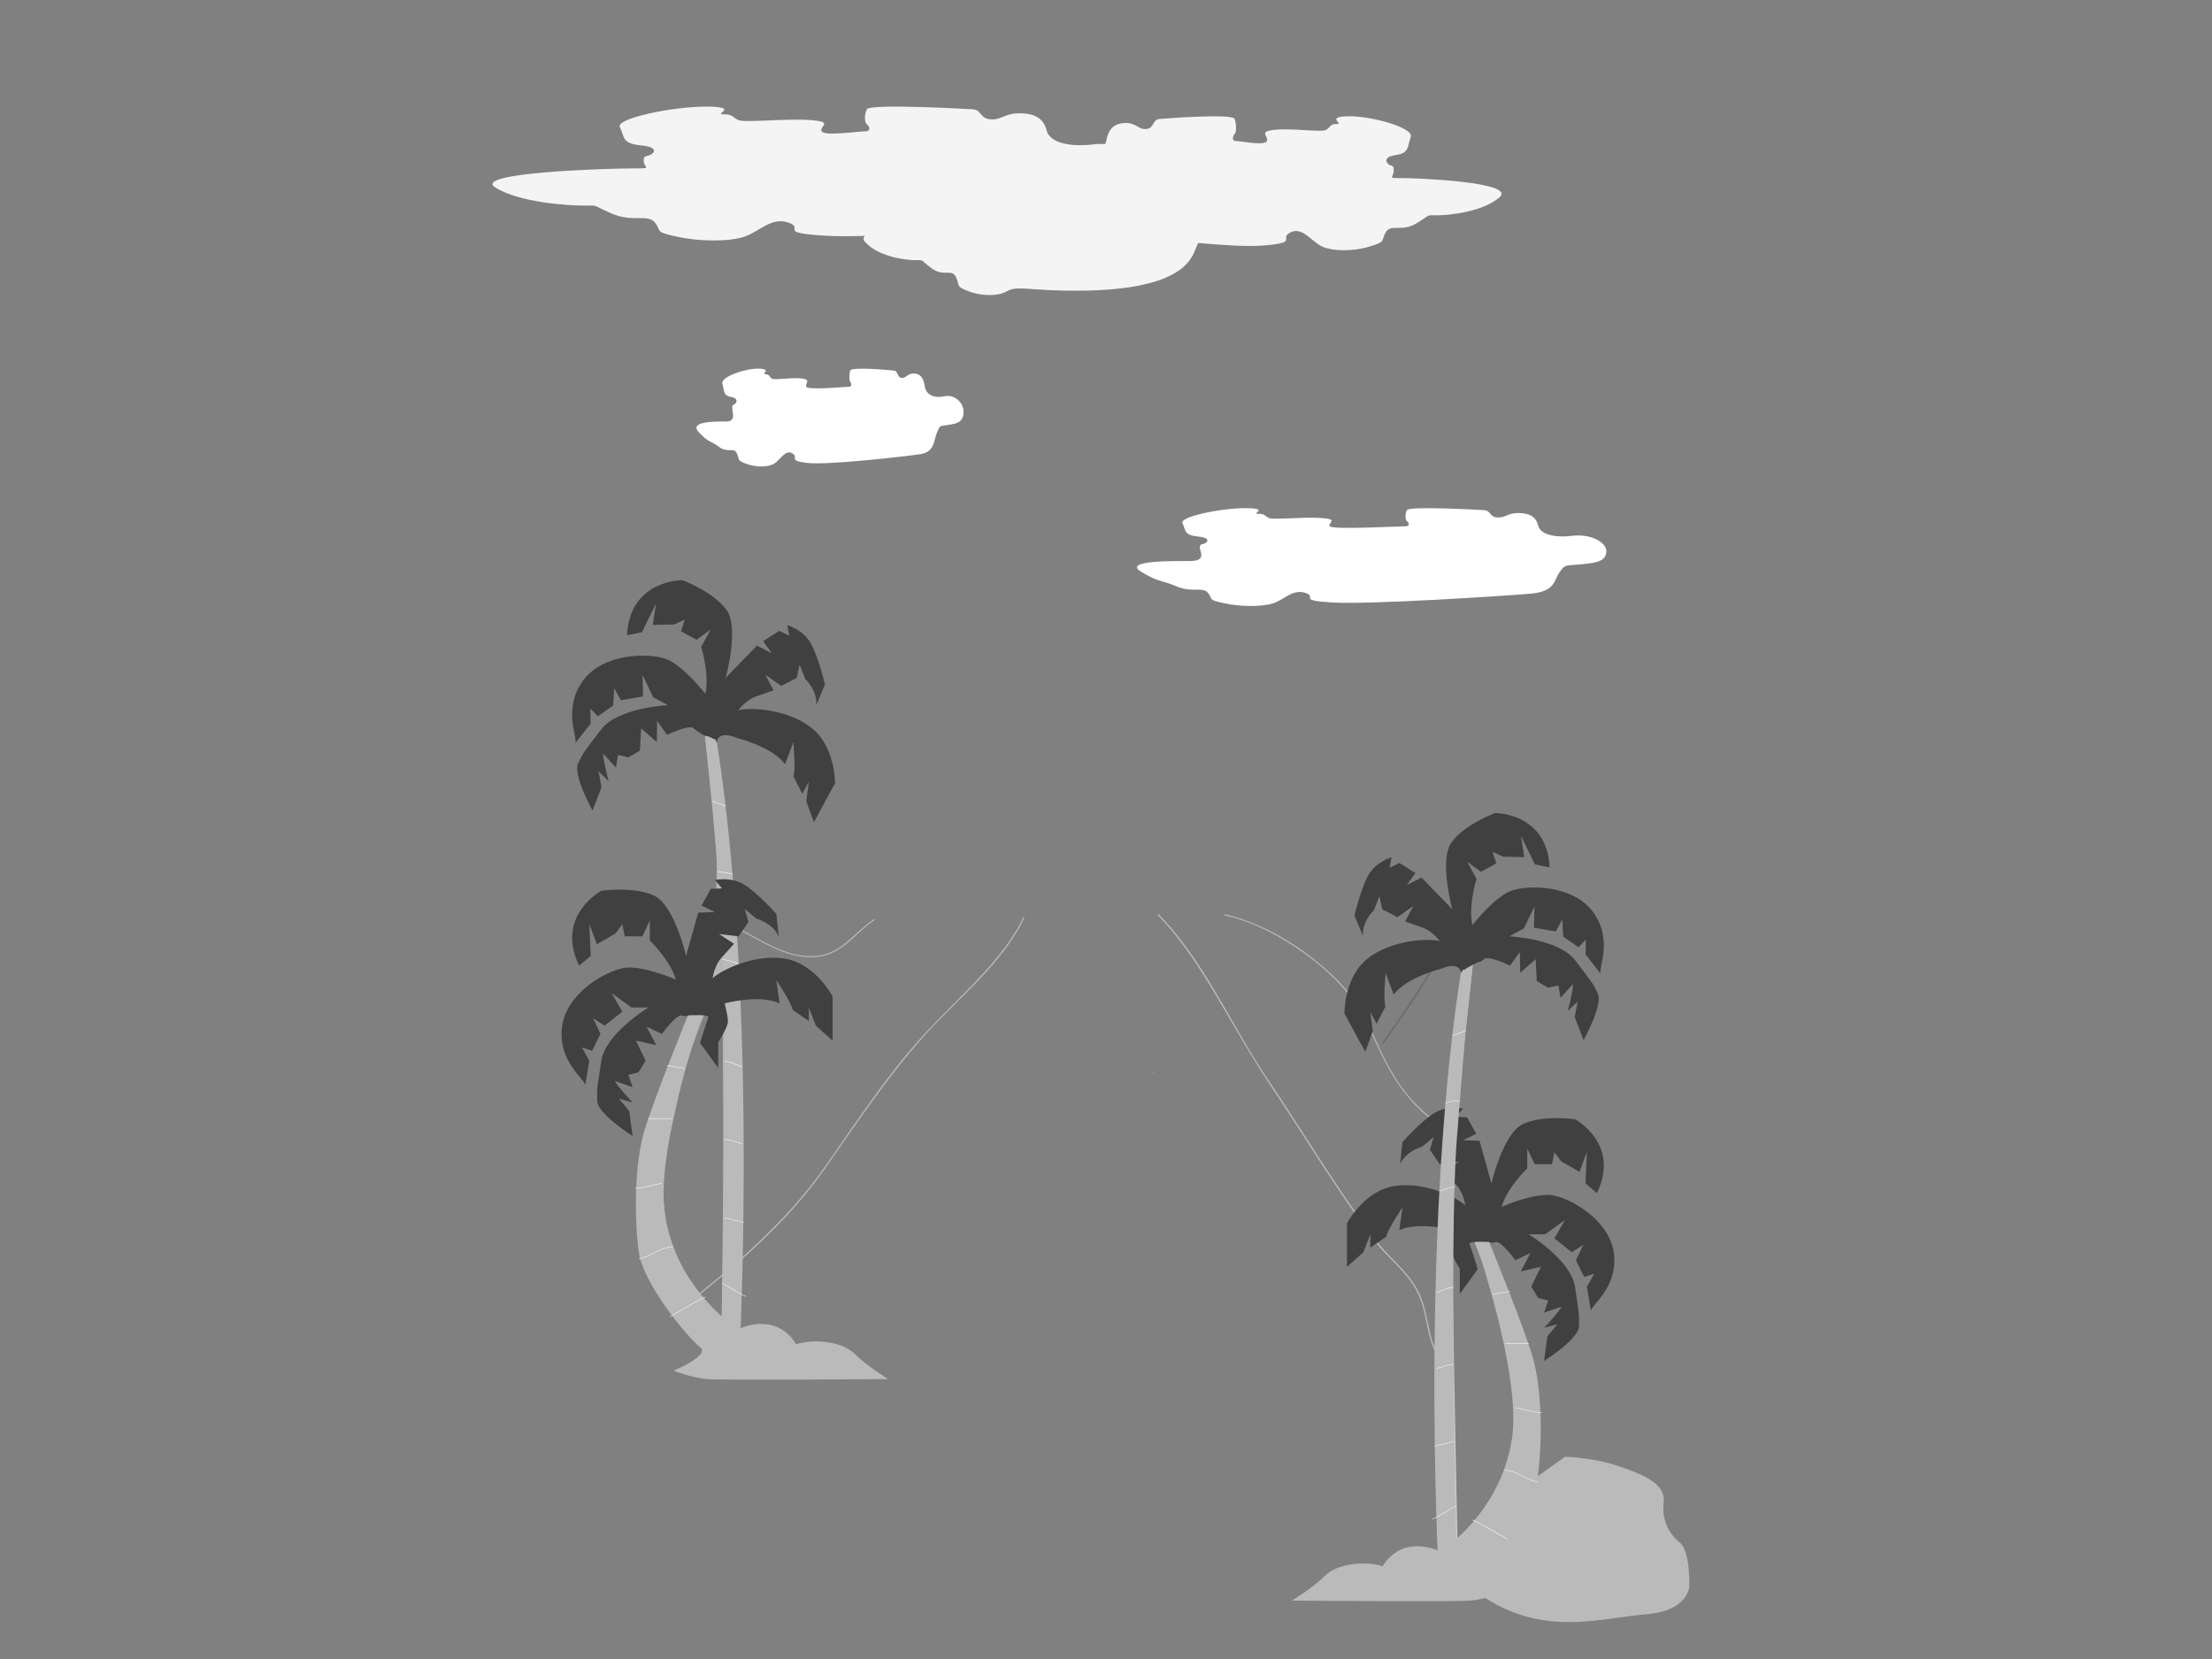 <?xml version="1.0" encoding="utf-8"?>
<!-- Generator: Adobe Illustrator 16.0.0, SVG Export Plug-In . SVG Version: 6.00 Build 0)  -->
<!DOCTYPE svg PUBLIC "-//W3C//DTD SVG 1.1//EN" "http://www.w3.org/Graphics/SVG/1.1/DTD/svg11.dtd">
<svg version="1.1" xmlns="http://www.w3.org/2000/svg" xmlns:xlink="http://www.w3.org/1999/xlink" x="0px" y="0px" width="1024px"
	 height="768px" viewBox="0 0 1024 768" enable-background="new 0 0 1024 768" xml:space="preserve">
<rect x="0" y="0" width="1024" height="768" fill="#808080" stroke="none"/>
<g id="Layer_5">
	<g>
		<g>
			<path fill="none" stroke="#000000" stroke-miterlimit="10" d="M354.902,369.935"/>
		</g>
	</g>
	<path fill="#FFFFFF" d="M413.867,171.56c0,0-19.697-2.034-20.292,0c-0.57,2.034-0.397,4.763,0,5.085
		c0.397,0.347,1.017,2.381-0.372,2.381c-1.364,0-19.374,1.687-19.969,0c-0.57-1.687,2.505-3.2-2.133-3.82
		c-4.639-0.595-12.75,0.943-13.916,0c-1.166-0.942-0.968-1.959-2.902-1.959c-1.935,0,3.274-2.481-3.101-2.605
		s-17.762,3.969-16.794,7.021c0.967,3.051,0.198,5.433,4.068,6.102c3.87,0.67,2.307,3.051,1.538,3.398
		c-0.769,0.348-1.166,0.348-0.967,2.381c0.198,2.034,1.488,5.582-2.778,5.582c-4.242,0-17.513-0.297-12.875,4.812
		c4.639,5.085,5.408,3.87,9.451,6.921c4.068,3.051,6.946,0,8.31,3.051c1.364,3.051-0.198,3.051,4.242,4.763
		c4.44,1.687,10.046,1.687,12.949,0c2.903-1.687,5.209-6.797,8.508-4.763c3.274,2.034-2.505,3.398,7.145,4.416
		c9.649,1.017,45.246-3.051,51.993-4.068c6.748-1.017,6.177-6.102,7.715-9.848c1.538-3.721,1.166-3.051,5.408-3.721
		c4.241-0.67,6.772-1.364,6.945-5.78c0.198-4.416-4.043-8.484-8.88-7.467c-4.838,1.017-8.51-0.67-9.08-4.763
		c-0.57-4.068-2.331-5.78-5.233-5.78c-2.901,0-3.448,2.381-5.581,2.034C415.206,174.611,415.776,171.733,413.867,171.56z"/>
	<g>
		<path fill="#FFFFFF" d="M686.934,236.155c0,0-34.604-2.034-35.621,0c-1.018,2.034-0.671,4.763,0,5.085
			c0.67,0.347,1.762,2.381-0.646,2.381s-34.06,1.687-35.076,0c-1.018-1.687,4.415-3.2-3.721-3.82c-8.137-0.596-22.4,0.942-24.436,0
			c-2.033-0.943-1.687-1.96-5.085-1.96c-3.397,0,5.779-2.48-5.433-2.604c-11.188-0.124-31.231,3.969-29.521,7.02
			c1.688,3.051,0.349,5.433,7.119,6.103c6.797,0.669,4.068,3.051,2.704,3.398c-1.364,0.347-2.034,0.347-1.687,2.381
			c0.347,2.034,2.604,5.581-4.862,5.581s-30.76-0.297-22.623,4.812c8.136,5.085,9.501,3.87,16.62,6.921
			c7.119,3.051,12.204,0,14.586,3.051c2.381,3.051-0.348,3.051,7.467,4.763c7.813,1.687,17.638,1.687,22.747,0
			c5.085-1.687,9.153-6.797,14.935-4.763c5.778,2.034-4.416,3.398,12.552,4.416c16.967,1.017,79.504-3.051,91.386-4.068
			s10.865-6.102,13.569-9.848c2.703-3.721,2.034-3.051,9.501-3.721c7.466-0.67,11.882-1.364,12.204-5.78
			c0.348-4.416-7.119-8.484-15.604-7.467c-8.483,1.017-14.934-0.67-15.951-4.763c-1.017-4.068-4.093-5.78-9.203-5.78
			c-5.085,0-6.076,2.381-9.822,2.034C689.314,239.206,690.332,236.329,686.934,236.155z"/>
	</g>
	<path opacity="0.3" fill="#383939" enable-background="new    " d="M672.546,420.763c-4.217,23.642-19.25,42.47-32.472,61.769
		c-0.248,0.372,0.298,0.794,0.546,0.422c13.296-19.398,28.378-38.326,32.62-62.09C673.314,420.416,672.62,420.316,672.546,420.763z"
		/>
	<path opacity="0.3" fill="#383939" enable-background="new    " d="M634.518,447.231c-1.562,4.515-4.217,8.532-6.673,12.602
		c-0.174,0.272,0.225,0.57,0.397,0.297c2.479-4.117,5.159-8.136,6.723-12.7C635.062,447.132,634.617,446.934,634.518,447.231z"/>
	<path fill="#BABABA" d="M672.05,523.758c-10.419-5.779-18.977-13.792-25.451-23.812c-3.126-4.837-5.755-9.974-8.211-15.183
		c-2.479-5.233-4.563-10.74-7.467-15.775c-5.879-10.271-14.686-18.805-23.987-25.974c-9.698-7.467-20.613-13.718-32.248-17.637
		c-2.506-0.844-5.061-1.562-7.664-2.108c-0.323-0.074-0.372,0.422-0.075,0.496c11.883,2.556,23.045,8.235,33.092,14.934
		c10.344,6.896,19.969,15.354,27.213,25.501c3.373,4.738,5.68,9.896,8.086,15.157c2.406,5.309,4.912,10.615,7.765,15.701
		c5.434,9.699,12.453,18.232,21.558,24.683c2.307,1.638,4.713,3.101,7.194,4.466C672.124,524.378,672.322,523.907,672.05,523.758z"
		/>
	<path fill="#BABABA" d="M672.174,634.89c-2.754-2.604-5.16-5.507-6.921-8.78c-1.464-2.729-2.406-5.682-3.126-8.657
		c-1.637-6.697-2.406-13.47-5.581-19.746c-2.853-5.655-7.343-10.244-11.783-14.809c-2.63-2.681-5.185-5.384-7.44-8.335
		c-2.63-3.425-5.186-6.896-7.69-10.395c-10.194-14.239-19.547-29.023-29.022-43.709c-4.663-7.243-9.353-14.438-14.188-21.581
		c-4.466-6.574-8.459-13.396-12.453-20.242c-11.112-19.149-21.755-39.119-37.532-55.343c-0.247-0.271-0.743,0.074-0.471,0.348
		c11.113,11.437,19.621,24.831,27.609,38.302c8.012,13.493,15.578,27.162,24.358,40.26c9.699,14.463,18.878,29.223,28.479,43.733
		c4.812,7.269,9.724,14.462,14.859,21.531c2.479,3.423,4.91,7.045,7.738,10.221c2.308,2.604,4.787,5.061,7.22,7.565
		c3.299,3.398,6.425,6.896,8.806,10.939c2.754,4.688,4.067,9.799,5.136,15.008c0.867,4.242,1.661,8.509,3.299,12.552
		c1.812,4.44,4.787,8.261,8.335,11.634C672.074,635.584,672.422,635.138,672.174,634.89z"/>
	<path fill="#BABABA" d="M533.805,496.174c-0.321,0-0.248,0.496,0.051,0.496C534.177,496.67,534.127,496.174,533.805,496.174z"/>
</g>
<g id="Layer_4">
	<path fill="#F4F4F4" d="M649.427,82.456c-7.293,0-4.64,0-4.315-2.778c0.321-2.778-0.323-2.778-1.662-3.25
		c-1.314-0.471-3.969-3.721,2.654-4.639c6.622-0.918,5.309-4.192,6.971-8.359c1.662-4.192-17.91-9.749-28.825-9.6
		c-10.939,0.149-1.984,3.572-5.309,3.572c-3.325,0-2.978,1.389-4.962,2.679c-1.983,1.29-15.9-0.818-23.862,0
		c-7.963,0.819-2.654,2.902-3.646,5.209c-0.991,2.332-11.933,0-14.289,0c-2.355,0-1.29-2.778-0.62-3.25
		c0.671-0.471,0.992-4.192,0-6.97c-0.991-2.778-34.803,0-34.803,0c-3.3,0.248-2.332,4.192-5.979,4.639
		c-3.646,0.471-4.614-2.778-9.575-2.778s-7.987,2.332-8.979,7.888c-0.124,0.67-0.322,1.265-0.57,1.836
		c-1.711-0.099-3.497-0.05-5.31,0.174c-11.607,1.389-20.438-0.918-21.854-6.5c-1.391-5.582-5.606-7.888-12.603-7.888
		c-6.971,0-8.335,3.25-13.444,2.778c-5.11-0.472-3.722-4.391-8.359-4.639c0,0-47.404-2.778-48.794,0c-1.39,2.778-0.918,6.499,0,6.97
		c0.918,0.471,2.431,3.25-0.868,3.25s-18.629,2.332-20.043,0c-1.389-2.332,6.053-4.391-5.11-5.209
		c-11.163-0.819-30.686,1.29-33.464,0c-2.778-1.29-2.332-2.679-6.971-2.679s7.889-3.398-7.441-3.572
		c-15.331-0.149-42.766,5.433-40.435,9.6c2.332,4.192,0.472,7.442,9.749,8.36c9.302,0.917,5.582,4.192,3.721,4.639
		c-1.861,0.471-2.778,0.471-2.332,3.25c0.471,2.778,4.192,2.778-6.053,2.778c-10.22,0-73.897,1.86-62.735,8.831
		c11.163,6.971,33.464,8.36,40.905,8.36c7.442,0,3.25-0.471,13.023,3.721c9.749,4.192,16.719,0,19.994,4.192
		c3.25,4.192-0.471,4.192,10.22,6.499c10.691,2.332,24.161,2.332,31.132,0c6.971-2.332,12.552-9.302,20.44-6.499
		c7.913,2.778-6.053,4.639,17.19,6.053c4.788,0.297,11.064,0.273,18.134,0.074c-0.77,0.843-0.817,1.786,0.175,2.877
		c6.35,6.971,19.051,8.36,23.268,8.36s1.86-0.471,7.417,3.721c5.557,4.192,9.526,0,11.387,4.192s-0.272,4.192,5.829,6.5
		c6.077,2.332,13.742,2.332,17.712,0s8.136-0.968,21.434-0.472c58.642,2.208,63.752-13.941,65.859-19.051
		c0.546-1.315,0.918-2.208,1.24-2.853c11.832,1.092,23.392,1.761,30.462,1.166c16.57-1.389,6.623-3.25,12.254-6.053
		c5.631-2.778,9.602,4.192,14.586,6.5c4.962,2.332,14.587,2.332,22.202,0s4.961-2.332,7.293-6.5c2.332-4.192,7.293,0,14.265-4.192
		c6.971-4.192,3.969-3.721,9.276-3.721s21.209-1.389,29.172-8.36C702.114,84.316,656.694,82.456,649.427,82.456z"/>
</g>
<g id="Layer_3">
	<path fill="#BABABA" d="M695.243,695.269l29.271-20.911c0,0,12.998,0.321,24.855,4.365c11.856,4.043,21.78,8.386,20.788,16.646
		c-0.992,8.261,2.479,14.71,7.44,18.68c4.962,3.969,4.467,20.392,4.467,20.392s-0.597,11.36-19.896,12.85
		c-19.3,1.488-41.625,8.93-66.928-3.225c-25.302-12.155-19.845-27.884-18.356-31.431
		C678.375,709.085,693.755,704.77,695.243,695.269z"/>
</g>
<g id="Layer_2">
	<g opacity="0.7">
		<path fill="#CCCCCC" d="M339.448,479.479c0.57-12.452-3.051-67.397-4.316-74.767c-1.24-7.367-5.458-66.604-5.458-66.604h-3.547
			c0,0,4.44,43.262,5.408,55.242c0.968,11.981-1.066,37.606-1.86,42.966c-0.793,5.357-9.625,32.347-9.625,32.347
			s-12.899,30.091-16.447,49.266s-2.902,60.378,8.161,77.445c11.064,17.066,30.065,21.631,30.065,21.631
			S338.877,491.932,339.448,479.479z M334.115,609.514c-39.764-37.233-25.228-76.057-20.688-99.226
			c4.54-23.169,14.562-45.098,14.562-45.098l4.267,4.714l2.257,0.991C334.512,470.871,335.281,536.607,334.115,609.514z"/>
	</g>
	<g>
		<path fill="#CCCCCC" d="M704.446,621.594c-3.026-16.348-12.824-40.606-15.678-47.43c-2.084,0.695-4.218,0.819-6.301,0.372
			c3.249,8.013,9.004,23.417,12.13,39.417c4.366,22.252,17.936,58.891-16.148,94.734c-0.348,1.34-1.39,2.406-2.703,2.754
			c-0.348,0.322-0.695,0.67-1.042,0.991c-0.224-10.367-3.052-139.584-2.382-162.927c0.62-21.854,8.037-90.146,9.477-103.145
			c-0.62,0.57-1.438,0.942-2.332,0.992c-0.521,5.012-7.343,70.945-9.675,96.942c-2.431,27.038-1.042,176.992-1.042,176.992
			s0.819-0.894,1.861-2.084c6.274-2.406,17.935-8.235,25.698-20.192C707.349,681.997,707.969,640.794,704.446,621.594z"/>
		<path fill="#CCCCCC" d="M682.642,566.599c0.101,0.051,0.225,0.124,0.323,0.175c-0.57-1.465-1.216-2.929-1.861-4.392
			c0.051,1.24,0.075,2.48,0.125,3.745C681.699,566.177,682.195,566.325,682.642,566.599z"/>
	</g>
</g>
<g id="Layer_1">
	<g>
		<path fill="#BABABA" d="M473.724,424.657c-5.604,11.98-16.147,23.715-25.327,33.092c-9.4,9.625-19.101,18.853-27.731,29.196
			c-9.824,11.759-18.704,24.286-27.461,36.838c-4.316,6.201-8.583,12.452-12.974,18.604c-4.217,5.879-8.806,11.485-13.644,16.868
			c-7.144,7.963-14.809,15.43-22.772,22.549c1.364-62.288-0.248-112.968-2.828-151.963c11.014,5.482,21.681,13.246,34.456,13.296
			c5.408,0.025,10.27-1.662,14.611-4.837c4.341-3.175,7.963-7.192,12.205-10.493c0.843-0.67,1.736-1.29,2.604-1.885
			c0.271-0.174-0.025-0.571-0.298-0.396c-4.614,3.101-8.459,7.095-12.676,10.667c-4.242,3.597-9.004,6.026-14.635,6.398
			c-13.396,0.895-24.856-7.64-36.316-13.32c-4.267-64.521-11.088-96.894-11.088-96.894l-4.167,2.06l4.167,38.499
			c0,0,0,0,3.87,48.473c2.729,34.009,1.612,120.086,0.719,168.482c-3.522,2.978-7.07,5.879-10.667,8.781
			c-7.045-8.979-13.693-21.259-15.975-36.49c-4.515-30.361,17.438-92.998,17.438-92.998c-0.471-6.275-6.425,0-6.425,0
			s-16.124,39.394-20.639,54.724s-4.515,39.564-2.58,55.069c1.935,15.504,23.243,40.683,28.428,44.576
			c5.16,3.869-12.279,10.989-12.279,10.989s8.385,3.226,15.504,3.869c7.095,0.646,83.97,0,83.97,0s-9.699-5.805-15.504-11.634
			c-5.805-5.829-18.729-7.095-27.138-4.516c-8.434-13.52-22.301-8.854-25.699-7.44c0.397-11.089,0.72-21.83,0.968-32.273
			c13.892-12.354,26.89-25.724,37.581-40.904c17.019-24.188,33.216-49.093,54.053-70.228c13.545-13.718,30.412-28.8,38.724-46.562
			C474.319,424.559,473.873,424.359,473.724,424.657z M334.115,609.514c-3.101-2.68-6.574-6.177-9.972-10.443
			c3.473-2.778,6.921-5.605,10.344-8.483C334.363,597.879,334.214,604.279,334.115,609.514z"/>
		<path fill="#404041" d="M375.64,336.918c-11.163-8.781-28.378-9.575-33.835-8.111c0,0,3.274-4.64,8.136-6.376
			c4.862-1.735,8.186-2.877,8.186-2.877l-3.895-7.269l7.417,5.259l7.169-3.696l1.365-6.127l2.555,6.549c0,0,5.706,5.31,5.16,12.132
			l3.994-9.602c0,0-2.927-12.626-6.574-19.026c-3.622-6.4-10.89-8.384-10.89-8.384l0.992,4.937l-4.639-2.282l-7.491,4.738
			l4.043,5.631l-6.921-3.522l-14.487,14.909c0,0,6.4-22.996,0.421-31.405c-5.978-8.41-20.44-13.817-20.44-13.817
			s-24.359-0.273-25.649,25.501l6.896-1.389l6.549-13.371l-1.513,9.972l9.923-0.223l4.887-2.257l-1.712,5.432l7.194,3.919
			l6.524-4.788l-4.416,8.137c0,0,3.994,12.477,1.935,21.656c0,0-10.518-13.569-18.604-16.248
			c-8.087-2.679-29.197-2.654-38.425,10.716c-9.104,13.173-1.712,26.271-3.25,28.503l7.169-9.129l-0.124-6.995l3.448,3.598
			l7.145-5.036l0.446-8.012l3.076,5.605l10.27-1.762l-0.223-9.923l4.937,10.271l6.797,3.695c0,0-23.12,1.066-30.884,11.237
			c-7.74,10.171-7.938,10.07-10.617,15.479c-2.704,5.408,6.624,22.053,6.624,22.053l4.143-10.791l-1.389-7.366l4.664,4.489
			c0,0-2.729-10.318-2.456-12.602l5.854,6.375l0.967-5.854l4.788,1.143l5.383-3.126l0.521-10.345l7.269,6.399l0.148-9.724
			l4.639,6.351c0,0,10.27-4.912,12.205-3.076s5.309,3.547,5.309,3.547s1.835-0.05,4.043,1.562c1.117-0.793,1.017,2.432,1.39,1.042
			c1.463-5.457,9.327-1.612,9.327-1.612s16.249,3.944,22.326,12.155l3.82-10.171c0,0,1.19,13.146,0.025,15.703l4.143,8.136
			l3.001-5.507l-1.191,8.931l3.523,9.749l9.773-17.96C386.58,362.741,386.803,345.675,375.64,336.918z"/>
		<path fill="#FFFFFF" d="M316.85,494.438c-2.704-0.348-5.358-0.942-8.087-1.289c-0.149-0.025-0.173,0.197-0.025,0.223
			c2.704,0.348,5.358,0.943,8.087,1.29C316.974,494.66,316.999,494.438,316.85,494.438z"/>
		<path fill="#FFFFFF" d="M311.02,517.681h-10.989c-0.149,0-0.1,0.225,0.024,0.225h10.989
			C311.194,517.904,311.144,517.681,311.02,517.681z"/>
		<path fill="#FFFFFF" d="M306.183,547.721c-4.118,0.695-8.062,2.232-12.279,2.258c-0.149,0-0.099,0.224,0.025,0.224
			c4.217-0.024,8.161-1.562,12.279-2.257C306.332,547.919,306.307,547.721,306.183,547.721z"/>
		<path fill="#FFFFFF" d="M311.343,577.116c-5.73,0.05-10.022,4.49-15.504,5.481c-0.124,0.024-0.1,0.248,0.025,0.224
			c5.482-0.992,9.773-5.457,15.503-5.481C311.516,577.34,311.467,577.116,311.343,577.116z"/>
		<path fill="#FFFFFF" d="M326.499,600.385c-5.73,2.556-10.989,6.003-16.471,9.055c-0.124,0.074-0.049,0.272,0.075,0.197
			c5.482-3.051,10.741-6.474,16.471-9.054C326.698,600.533,326.623,600.335,326.499,600.385z"/>
		<path fill="#FFFFFF" d="M335.95,372.986c-2.059-0.695-4.167-1.29-6.127-2.259c-0.124-0.05-0.198,0.149-0.074,0.198
			c1.959,0.968,4.068,1.563,6.127,2.258C336,373.209,336.074,373.011,335.95,372.986z"/>
		<path fill="#FFFFFF" d="M339.175,404.639c-2.233-0.645-4.515-1.29-6.847-0.968c-0.149,0.025-0.099,0.224,0.025,0.224
			c2.307-0.298,4.54,0.349,6.723,0.969C339.225,404.862,339.299,404.664,339.175,404.639z"/>
		<path fill="#FFFFFF" d="M341.755,445.99c-2.282-0.967-4.688-1.587-7.144-1.936c-0.149-0.023-0.174,0.198-0.025,0.225
			c2.431,0.347,4.812,0.967,7.07,1.935C341.805,446.238,341.879,446.04,341.755,445.99z"/>
		<path fill="#FFFFFF" d="M343.367,493.792c-2.654-1.017-5.184-2.555-8.111-2.579c-0.149,0-0.174,0.223-0.025,0.223
			c2.902,0.025,5.408,1.562,8.037,2.58C343.417,494.04,343.516,493.842,343.367,493.792z"/>
		<path fill="#FFFFFF" d="M343.343,529.314c-2.58-0.67-5.061-1.91-7.765-1.936c-0.148,0-0.173,0.225-0.024,0.225
			c2.704,0.023,5.184,1.288,7.764,1.935C343.442,529.562,343.491,529.364,343.343,529.314z"/>
		<path fill="#FFFFFF" d="M344.335,565.829c-2.952-0.967-6.078-1.29-9.054-2.257c-0.124-0.051-0.223,0.147-0.075,0.197
			c2.952,0.969,6.078,1.29,9.054,2.259C344.384,566.077,344.484,565.879,344.335,565.829z"/>
		<path fill="#FFFFFF" d="M345.327,600.062c-3.87-1.639-7.244-4.242-10.989-6.129c-0.124-0.073-0.198,0.124-0.074,0.199
			c3.746,1.885,7.095,4.489,10.989,6.127C345.352,600.335,345.451,600.137,345.327,600.062z"/>
	</g>
	<path fill="#404041" d="M276.465,509.693c0.223,6.026,16.372,16.197,16.372,16.197l-1.513-11.461l-4.738-5.805l6.251,1.712
		c0,0-7.318-7.765-8.186-9.896l8.186,2.803l-1.935-5.605l4.738-1.29l3.225-5.309l-4.49-9.327l9.451,2.158l-4.515-8.608l7.095,3.374
		c0,0,6.673-9.228,9.253-8.533c2.58,0.694,2.877-0.05,2.877-0.05s10.046-0.62,9.401,0.894s-3.87,11.833-3.87,11.833l8.409,11.634
		V482.58c0,0,4.515-7.095,4.515-9.699c0-2.58-1.513-8.409-1.513-8.409s16.149-4.315,25.402,0l-1.513-10.767
		c0,0,7.318,10.989,7.541,13.793l7.541,5.159v-6.251l3.225,8.409l7.765,6.896v-20.466c0,0-7.963-15.082-21.954-17.438
		c-13.991-2.355-29.495,5.16-33.588,9.056c0,0,0.645-5.632,4.093-9.501c3.448-3.846,5.805-6.449,5.805-6.449l-6.896-4.517
		l9.054,1.067l4.515-6.673l-1.711-6.028l5.383,4.516c0,0,7.541,1.936,10.344,8.187l-1.067-10.345c0,0-8.607-9.699-14.859-13.568
		c-6.251-3.87-13.569-2.158-13.569-2.158l3.225,3.869l-5.16,0.225l-4.316,7.738l6.251,3.026l-7.765,0.224l-5.606,20.02
		c0,0-5.383-23.27-14.636-27.783c-9.252-4.515-24.558-2.355-24.558-2.355s-21.532,11.41-10.344,34.679l5.383-4.515l-0.645-14.858
		l3.448,9.476l8.608-4.961l3.225-4.315l1.092,5.605h8.186l3.448-7.317v9.253c0,0,9.476,9.055,12.056,18.084
		c0,0-15.728-6.896-24.112-5.384c-8.409,1.514-26.915,11.635-28.651,27.782c-1.712,16.149,11.411,24.112,10.766,26.691l1.935-11.561
		l-3.448-6.102l4.738,1.513l3.87-7.839l-3.448-7.243l5.383,3.448l8.161-6.45l-4.936-8.606l9.252,6.673h7.765
		c0,0-19.82,11.98-21.755,24.633C276.465,503.665,276.242,503.665,276.465,509.693z"/>
	<g>
		<path fill="#BABABA" d="M682.766,574.114c0,0,21.656,61.768,17.191,91.709c-4.466,29.94-26.121,48.396-33.762,52.217
			c0,0-16.547-8.285-26.121,6.995c-8.285-2.555-21.012-1.266-26.741,4.466c-5.729,5.729-15.28,11.46-15.28,11.46
			s75.783,0.646,82.778,0c6.995-0.645,15.28-3.82,15.28-3.82s-17.19-6.994-12.105-10.814c5.086-3.819,26.121-28.65,28.031-43.933
			c1.91-15.279,1.91-39.192-2.555-54.301c-4.467-15.105-20.416-53.953-20.416-53.953S683.237,567.938,682.766,574.114z"/>
		<path fill="#404041" d="M730.939,614.053c-0.224,5.953-16.124,15.95-16.124,15.95l1.487-11.287l4.664-5.729l-6.151,1.687
			c0,0,7.219-7.641,8.062-9.772l-8.062,2.753l1.909-5.531l-4.663-1.266l-3.176-5.233l4.44-9.203l-9.303,2.133l4.466-8.482
			l-6.996,3.323c0,0-6.573-9.104-9.128-8.409c-2.557,0.694-2.854-0.024-2.854-0.024s-9.896-0.595-9.252,0.895
			c0.646,1.487,3.819,11.684,3.819,11.684l-8.285,11.46v-11.684c0,0-4.465-6.995-4.465-9.551s1.488-8.285,1.488-8.285
			s-15.927-4.241-25.055,0l1.488-10.616c0,0-7.219,10.84-7.442,13.594l-7.44,5.085v-6.177l-3.177,8.285l-7.64,6.797V566.28
			c0,0,7.863-14.859,21.655-17.191c13.793-2.331,29.098,5.086,33.116,8.905c0,0-0.646-5.557-4.043-9.352
			c-3.398-3.796-5.73-6.352-5.73-6.352l6.797-4.465l-8.905,1.065l-4.465-6.572l1.688-5.954l-5.31,4.466c0,0-7.44,1.91-10.194,8.062
			l1.065-10.194c0,0,8.484-9.55,14.661-13.37c6.151-3.82,13.37-2.134,13.37-2.134l-3.175,3.819l5.085,0.225l4.242,7.64l-6.152,2.978
			l7.641,0.224l5.531,19.746c0,0,5.31-22.921,14.438-27.387s24.211-2.331,24.211-2.331s21.233,11.262,10.194,34.183l-5.309-4.465
			l0.646-14.661l-3.397,9.353l-8.484-4.887l-3.175-4.242l-1.065,5.532h-8.062l-3.398-7.219v9.128c0,0-9.352,8.906-11.882,17.836
			c0,0,15.504-6.797,23.789-5.31c8.285,1.488,26.542,11.462,28.229,27.388c1.687,15.925-11.264,23.789-10.617,26.319l-1.91-11.411
			l3.398-6.003l-4.663,1.487l-3.82-7.715l3.398-7.145l-5.31,3.397l-8.062-6.375l4.861-8.482l-9.129,6.572h-7.64
			c0,0,19.521,11.809,21.432,24.285C730.939,608.124,731.138,608.124,730.939,614.053z"/>
		<path fill="#BABABA" d="M674.431,727.021c0,0-3.818-152.188,0-199.964c3.82-47.802,3.82-47.802,3.82-47.802l4.093-37.953
			l-4.093-2.034c0,0-19.745,93.645-12.726,279.964l-1.514,11.708L674.431,727.021z"/>
		<path fill="#404041" d="M633.153,443.709c11.015-8.658,27.98-9.427,33.363-8.013c0,0-3.225-4.589-8.012-6.302
			c-4.812-1.712-8.062-2.827-8.062-2.827l3.845-7.169l-7.317,5.185l-7.069-3.646l-1.34-6.028l-2.529,6.45
			c0,0-5.606,5.232-5.086,11.956l-3.943-9.451c0,0,2.902-12.452,6.474-18.753c3.572-6.302,10.741-8.262,10.741-8.262l-0.967,4.888
			l4.589-2.258l7.394,4.688l-3.994,5.557l6.82-3.473l14.289,14.71c0,0-6.301-22.673-0.422-30.958s20.144-13.618,20.144-13.618
			s24.037-0.272,25.303,25.153l-6.797-1.39l-6.45-13.173l1.488,9.823l-9.798-0.223l-4.812-2.208l1.688,5.357l-7.096,3.869
			l-6.425-4.713l4.366,8.013c0,0-3.944,12.305-1.91,21.357c0,0,10.369-13.37,18.356-16.024c7.986-2.653,28.8-2.63,37.903,10.544
			c8.979,12.997,1.688,25.896,3.199,28.104l-7.069-9.005l0.101-6.896l-3.398,3.549l-7.045-4.963l-0.422-7.888l-3.026,5.531
			l-10.12-1.736l0.224-9.799l-4.888,10.146l-6.723,3.646c0,0,22.797,1.042,30.438,11.063c7.641,10.021,7.813,9.922,10.469,15.256
			c2.654,5.333-6.549,21.729-6.549,21.729l-4.093-10.616l1.363-7.269l-4.59,4.44c0,0,2.681-10.172,2.406-12.429l-5.755,6.275
			l-0.968-5.755l-4.714,1.115l-5.309-3.075l-0.496-10.195l-7.169,6.326l-0.147-9.602l-4.564,6.276c0,0-10.121-4.837-12.031-3.026
			c-1.91,1.812-2.505,1.314-2.505,1.314s-4.54,2.134-6.723,3.721c-1.093-0.793-1.019,2.406-1.391,1.042
			c-1.438-5.356-9.203-1.587-9.203-1.587s-16.023,3.896-22.003,11.981l-3.771-10.047c0,0-1.166,12.974-0.024,15.479l-4.094,8.038
			l-2.952-5.408l1.166,8.808l-3.473,9.623l-9.649-17.711C622.338,469.16,622.14,452.366,633.153,443.709z"/>
		<path fill="#FFFFFF" d="M691.101,599.021c2.681-0.349,5.284-0.943,7.964-1.267c0.124-0.023,0.174,0.198,0.024,0.198
			c-2.68,0.348-5.284,0.943-7.963,1.266C691.002,599.243,690.952,599.045,691.101,599.021z"/>
		<path fill="#FFFFFF" d="M696.855,621.966h10.841c0.147,0,0.099,0.225-0.025,0.225h-10.84
			C696.707,622.164,696.731,621.966,696.855,621.966z"/>
		<path fill="#FFFFFF" d="M701.644,651.584c4.044,0.695,7.964,2.208,12.105,2.233c0.147,0,0.099,0.223-0.025,0.197
			c-4.143-0.024-8.062-1.538-12.104-2.231C701.47,651.758,701.494,651.56,701.644,651.584z"/>
		<path fill="#FFFFFF" d="M696.533,680.559c5.656,0.05,9.896,4.415,15.281,5.407c0.123,0.024,0.099,0.248-0.025,0.198
			c-5.408-0.992-9.649-5.383-15.28-5.407C696.385,680.757,696.409,680.559,696.533,680.559z"/>
		<path fill="#FFFFFF" d="M681.6,703.504c5.656,2.53,10.842,5.904,16.248,8.93c0.124,0.075,0.051,0.273-0.073,0.199
			c-5.407-3.002-10.593-6.399-16.248-8.931C681.401,703.628,681.476,703.454,681.6,703.504z"/>
		<path fill="#FFFFFF" d="M672.271,479.28c2.034-0.669,4.118-1.266,6.054-2.232c0.124-0.05,0.198,0.124,0.075,0.198
			c-1.937,0.943-4.02,1.562-6.054,2.232C672.224,479.504,672.148,479.306,672.271,479.28z"/>
		<path fill="#FFFFFF" d="M669.098,510.486c2.208-0.62,4.44-1.266,6.747-0.968c0.124,0.024,0.101,0.224-0.023,0.198
			c-2.258-0.298-4.465,0.322-6.623,0.942C669.048,510.71,668.974,510.512,669.098,510.486z"/>
		<path fill="#FFFFFF" d="M666.543,551.243c2.232-0.942,4.613-1.562,7.045-1.91c0.124-0.024,0.174,0.199,0.024,0.199
			c-2.382,0.347-4.764,0.967-6.972,1.909C666.493,551.491,666.419,551.317,666.543,551.243z"/>
		<path fill="#FFFFFF" d="M664.955,598.4c2.63-0.992,5.11-2.53,7.987-2.557c0.124,0,0.174,0.198,0.024,0.198
			c-2.853,0.025-5.334,1.563-7.938,2.53C664.905,598.648,664.831,598.449,664.955,598.4z"/>
		<path fill="#FFFFFF" d="M664.979,633.427c2.53-0.646,4.986-1.886,7.642-1.91c0.124,0,0.174,0.198,0.023,0.198
			c-2.653,0.024-5.108,1.266-7.64,1.91C664.881,633.675,664.855,633.451,664.979,633.427z"/>
		<path fill="#FFFFFF" d="M663.987,669.42c2.928-0.967,6.003-1.265,8.931-2.232c0.124-0.05,0.223,0.149,0.074,0.198
			c-2.928,0.968-6.003,1.267-8.931,2.233C663.963,669.668,663.863,669.47,663.987,669.42z"/>
		<path fill="#FFFFFF" d="M663.045,703.182c3.82-1.611,7.146-4.191,10.84-6.053c0.125-0.05,0.199,0.124,0.075,0.198
			c-3.696,1.86-6.995,4.439-10.841,6.053C662.995,703.43,662.921,703.23,663.045,703.182z"/>
	</g>
</g>
</svg>
